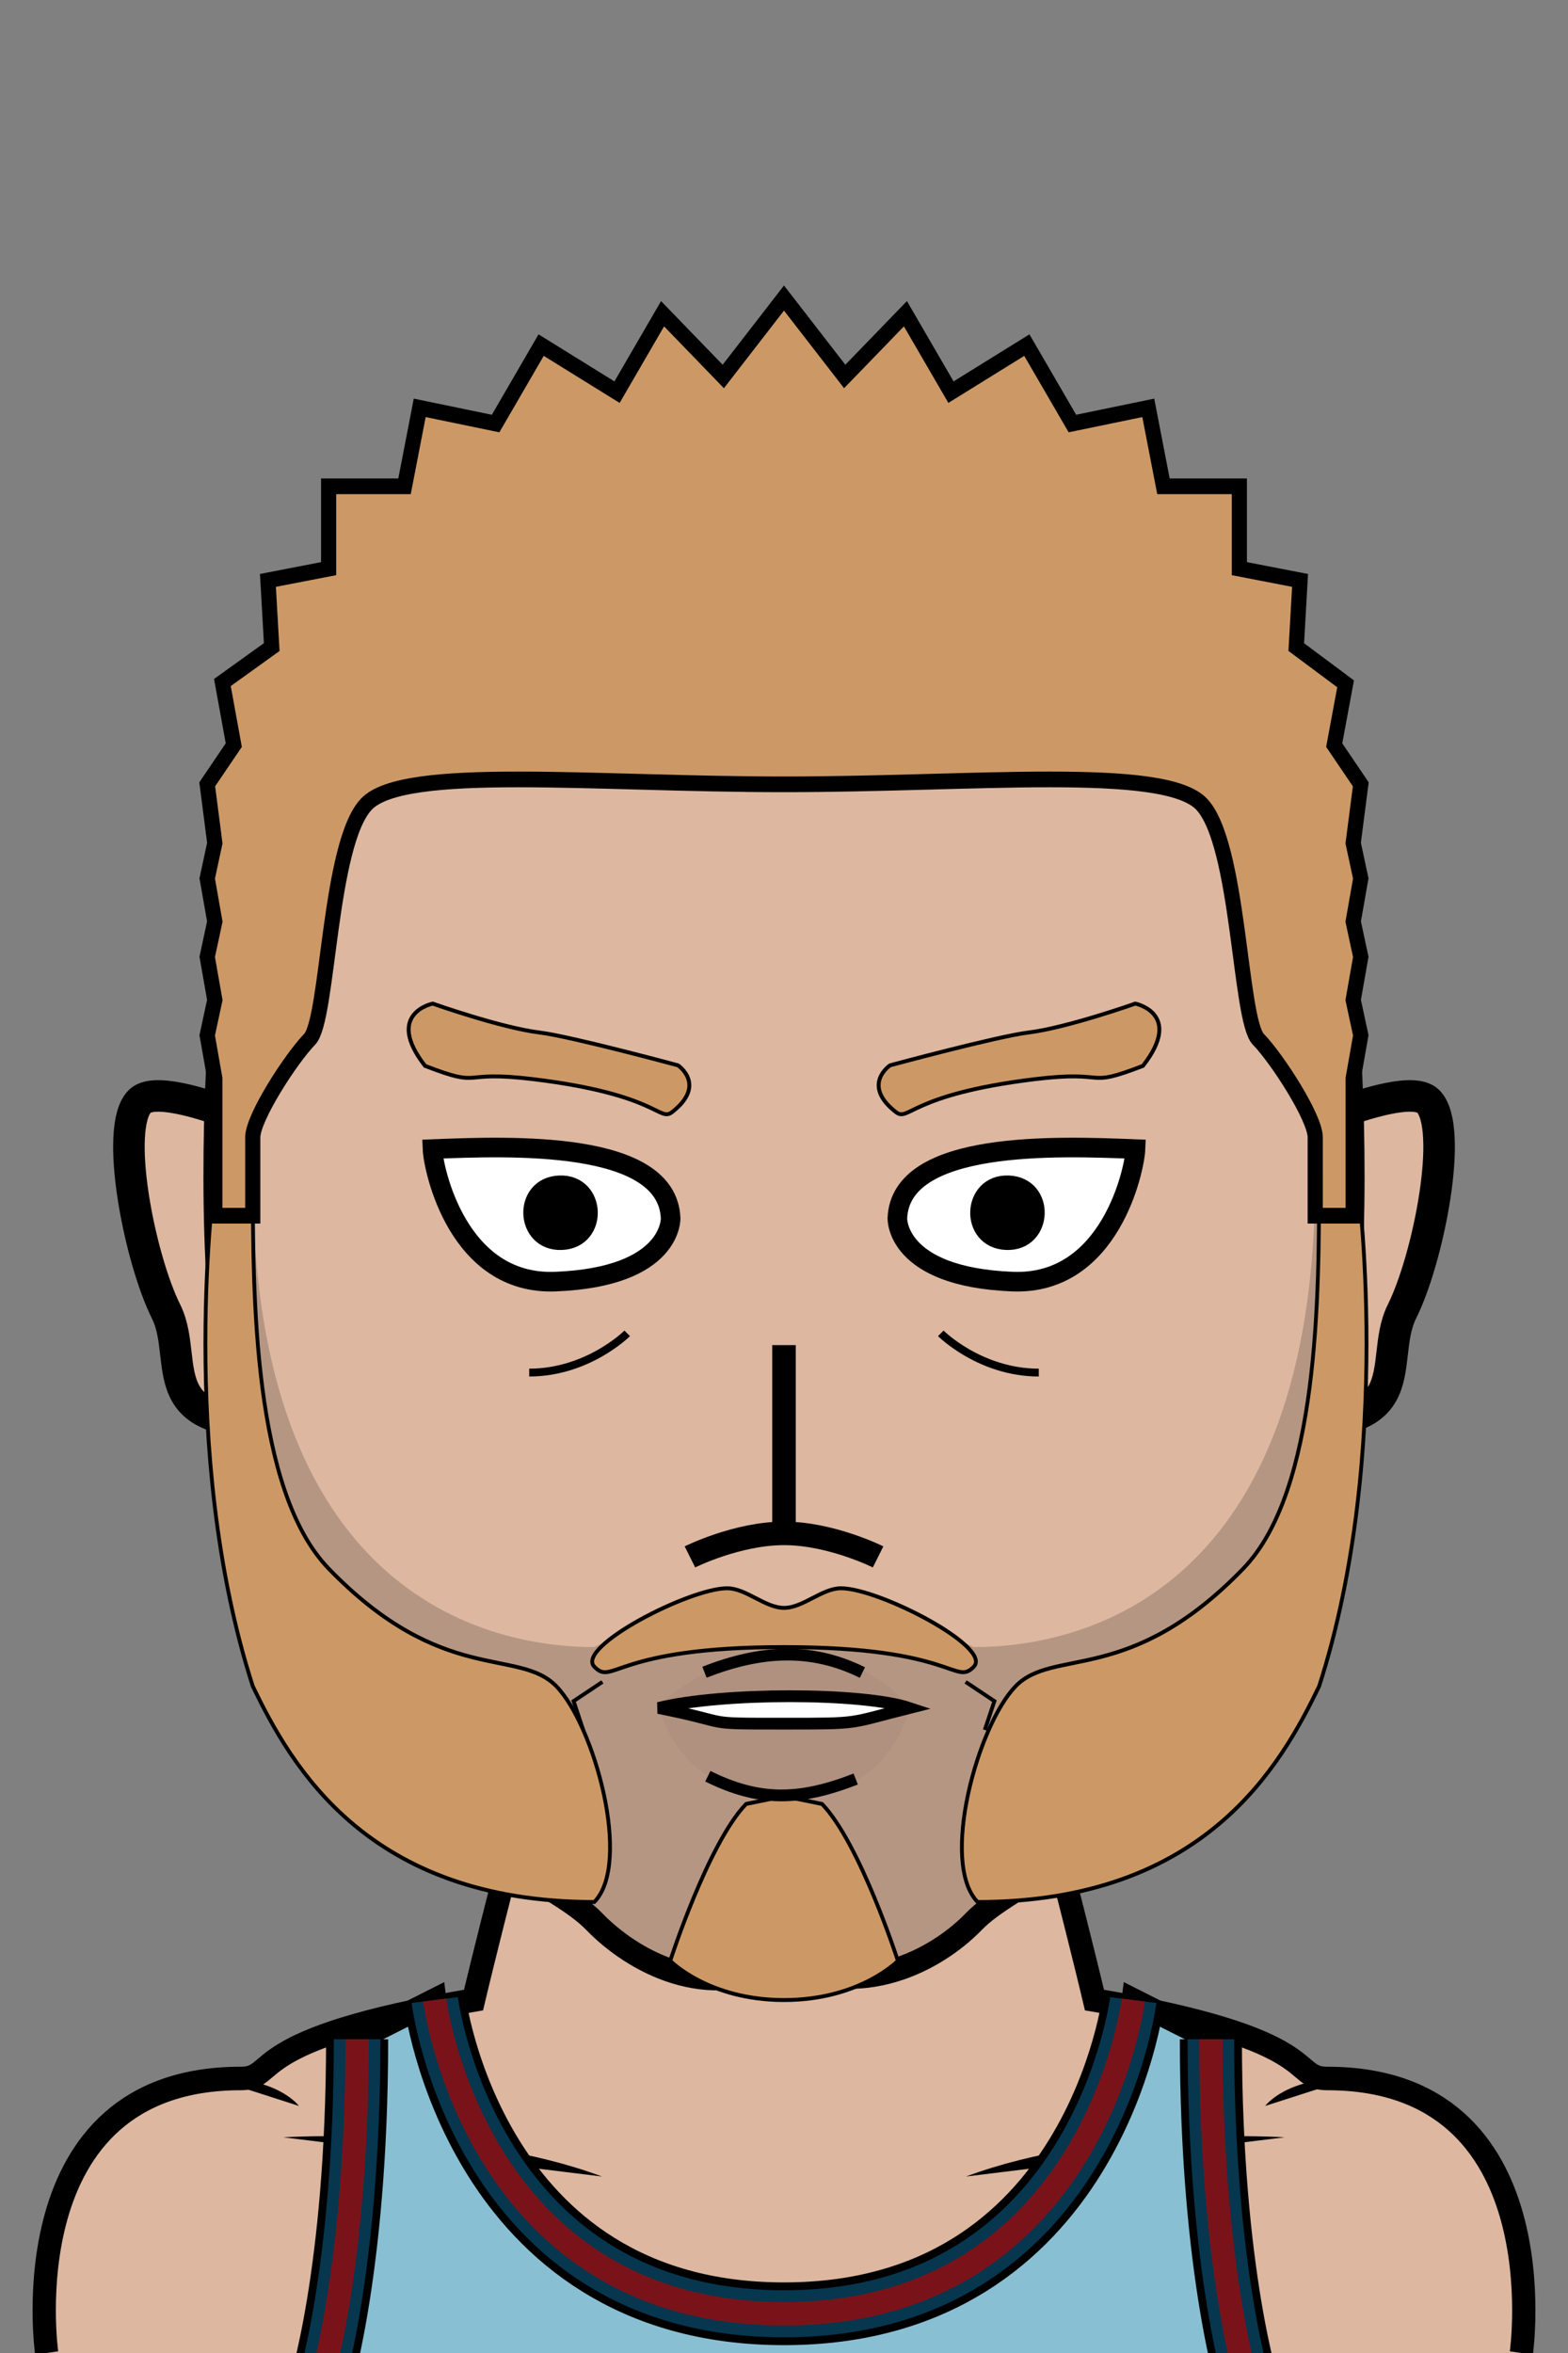 <svg xmlns="http://www.w3.org/2000/svg" version="1.2" baseProfile="tiny" width="100%" height="100%" viewBox="0 0 400 600" preserveAspectRatio="xMinYMin meet">
<rect x="0" y="0" width="400" height="600" fill="#808080" stroke="none"/>
<g transform="scale(0.99 1) translate(2.02 0)">
<path fill="#ddb7a0" stroke="#000" stroke-width="6" d="M10 600s-10-70 50-70c10 0 0-10 60-20 0 0 50-210 80-210s80 210 80 210c60 10 50 20 60 20 60 0 50 70 50 70"/><path d="M71 545s46.9-3 82.1 10M329 545s-46.9-3-82.1 10m77.1-18s5.5-7.5 22-7m-271 7s-5.5-7.5-22-7"/>
</g>
<g transform="scale(0.99 1) translate(2.02 0)">
<path fill="#89bfd3" stroke="#000" stroke-width="6" d="M80 610s10-30 10-90l20-10s10 80 90 80 90-80 90-80l20 10c0 60 10 90 10 90z" class="jersey"/><path fill="none" stroke="#000" stroke-width="16" d="M90 520c0 60-10 90-10 90m230-90c0 60 10 90 10 90M110 510s10 80 90 80 90-80 90-80" class="outline"/><path fill="none" stroke="#07364f" stroke-width="12" d="M90 520c0 60-10 90-10 90m230-90c0 60 10 90 10 90M110 510s10 80 90 80 90-80 90-80" class="accent"/><path fill="none" stroke="#7a1319" stroke-width="6" d="M90 520c0 60-10 90-10 90m230-90c0 60 10 90 10 90M110 510s10 80 90 80 90-80 90-80" class="secondary"/>
</g>
<g transform="translate(33.536 291.014) scale(1.34 1.34) translate(-5.446 -8.623) translate(2.031 -2.98)">
<path fill="#ddb7a0" stroke="#000" stroke-width="6" d="M40 14S10-1 5 4s0 30 5 40-5 25 30 20z"/>
</g>
<g transform="translate(323.536 291.014) scale(-1.34 1.34) translate(-37.483 -8.623) translate(2.031 -2.98)">
<path fill="#ddb7a0" stroke="#000" stroke-width="6" d="M40 14S10-1 5 4s0 30 5 40-5 25 30 20z"/>
</g>
<g transform="scale(0.968 1) translate(6.612 0)">
<path fill="#ddb7a0" stroke="#000" stroke-width="6" d="M200 100c100 0 150 60 150 200 0 160-80 170-100 190-10 10-30 20-50 10-20 10.9-40 0-50-10-20-20-100-30-100-190 0-140 50-200 150-200Z" class="head"/><path fill="rgba(0,0,0,0.18)" d="M60 300H50c0-140 50-200 150-200s150 60 150 200h-10v-10c0-5-10-20-15-25s-5-55-15-65c-40-40-60 0-110 0s-70-40-110 0c-10 10-10 60-15 65s-15 20-15 25z" class="headShave"/><path fill="rgba(0,0,0,0.18)" d="M200 410c30 0 50 10 50 10 30 0 90-15 90-120h10c0 160-80 170-100 190-10 10-30 20-50 10-20 10-40 0-50-10-20-20-100-30-100-190h10c0 105 60 120 90 120 0 0 20-10 50-10" class="faceShave"/>
</g>
<g>
<path fill="none" stroke="#000" stroke-width="2" d="M240 340s10 10 25 10m-105-10s-10 10-25 10" class="eyeline3"/>
</g>
<g transform="translate(140.5 420.5) scale(0.49 0.49) translate(9.888 15.092)">
<path fill="none" stroke="#000" stroke-width="2" d="M17 2 2 12l5 15" class="shp0"/>
</g>
<g transform="translate(240.5 420.5) scale(-0.49 0.49) translate(-28.888 15.092)">
<path fill="none" stroke="#000" stroke-width="2" d="M17 2 2 12l5 15" class="shp0"/>
</g>
<g transform="scale(0.968 1) translate(6.628 0)">
<path fill="#CC9966" fill-rule="evenodd" stroke="#000" d="M60 300H50s-10 70 10 130c10 20 30 55 90 55 10-10 0-45-10-55s-30 0-60-30c-20-20-20-70-20-100Zm261 100c-30 30-50 20-60 30s-20 45-10 55c60 0 80-35 90-55 20-60 10-130 10-130h-10c0 30 0 80-20 100Zm-121 58.02L190 460c-10 10-20 40-20 40s10 10 30 10 30-10 30-10-10-30-20-40zM150 425c-5-5 25-20 35-20 5 0 10 5 15 5s10-5 15-5c10 0 40 15 35 20s-5-5-50-5-45 10-50 5Z" class="shp0"/>
</g>
<g transform="translate(102.933 284.732) rotate(5 37.067 25.268)">
<path d="M68.08 23.19s1.89 14.88-27.87 18.67C15.41 45.02 6.66 15.89 6.03 10.93 25.87 8.4 65.55 3.35 68.08 23.19Z" style="fill:#fff;stroke:#000;stroke-width:5"/><path d="M39.04 16.81c9.92-1.27 11.81 13.61 1.89 14.88-9.92 1.26-11.81-13.62-1.89-14.88" style="fill:#000;stroke:#000;stroke-linecap:round;stroke-linejoin:round;stroke-width:4"/>
</g>
<g transform="translate(222.933 284.732) rotate(-5 37.067 25.268) scale(-1 1) translate(-74.134 0)">
<path d="M68.08 23.19s1.89 14.88-27.87 18.67C15.41 45.02 6.66 15.89 6.03 10.93 25.87 8.4 65.55 3.35 68.08 23.19Z" style="fill:#fff;stroke:#000;stroke-width:5"/><path d="M39.04 16.81c9.92-1.27 11.81 13.61 1.89 14.88-9.92 1.26-11.81-13.62-1.89-14.88" style="fill:#000;stroke:#000;stroke-linecap:round;stroke-linejoin:round;stroke-width:4"/>
</g>
<g transform="translate(101.889 258.626) rotate(7 38.111 11.374)">
<path fill="#CC9966" stroke="#000" d="M71 21c8-8 0-12 0-12S43 5 35 5C25 5 7 1 7 1S-5 5 7 17c16 4 8 0 28 0 32 0 33 7 36 4Z"/>
</g>
<g transform="translate(221.889 258.626) rotate(-7 38.111 11.374) scale(-1 1) translate(-76.222 0)">
<path fill="#CC9966" stroke="#000" d="M71 21c8-8 0-12 0-12S43 5 35 5C25 5 7 1 7 1S-5 5 7 17c16 4 8 0 28 0 32 0 33 7 36 4Z"/>
</g>
<g transform="translate(0 51.521) scale(-1 1) translate(-400 0)">
<path d="M168 384s9-13.77 32-14.03c17.4-.2 32 13.2 32 13.2s-4.29 23.24-32 23.81c-27.29.56-32-22.98-32-22.98" style="opacity:.05;mix-blend-mode:multiply;fill:#501414"/><path d="M168 384c12-4 48-4 64 0-20 4-10 4-32 4-20 0-16 0-32-4" style="fill:#fff"/><path d="M168 384c12-4 48-4 64 0-20 4-10 4-32 4-20 0-16 0-32-4Zm13.71 18.12c14.52 5.66 24.72 5.71 37.72-.71m.86-26.53c-14.52-5.66-27.29-6.34-40.29.09" style="fill:none;stroke:#000;stroke-width:3"/>
</g>
<g transform="translate(0 12.5) scale(1.2 1.2) translate(-33.333 -59.583)">
<path fill="#ddb7a0" stroke="#000" stroke-width="5" d="M180 380s10-5 20-5 20 5 20 5m-20-5v-40" class="nose"/>
</g>
<g transform="scale(-1 1) translate(-400 0) scale(0.968 1) translate(6.612 0)">
<path fill="#CC9966" stroke="#000" stroke-width="4" d="M60 310H50v-35l-2-11 2-9-2-11 2-9-2-11 2-9-2-15 7-10-3-15.63L65 165l-1-17 16-3v-21h20l4-20 20 4 12-20 20 12 12-20 16 16 16-20 16 20 16-16 12 20 20-12 12 20 20-4 4 20h20v21l16 3-1 17 13 9.04-3 15.96 7 10-2 15 2 9-2 11 2 9-2 11 2 9-2 11v35h-10v-20c0-5-10-20-15-25s-5-50-15-60-60-5-110-5-100-5-110 5-10 55-15 60-15 20-15 25z"/>
</g>
</svg>